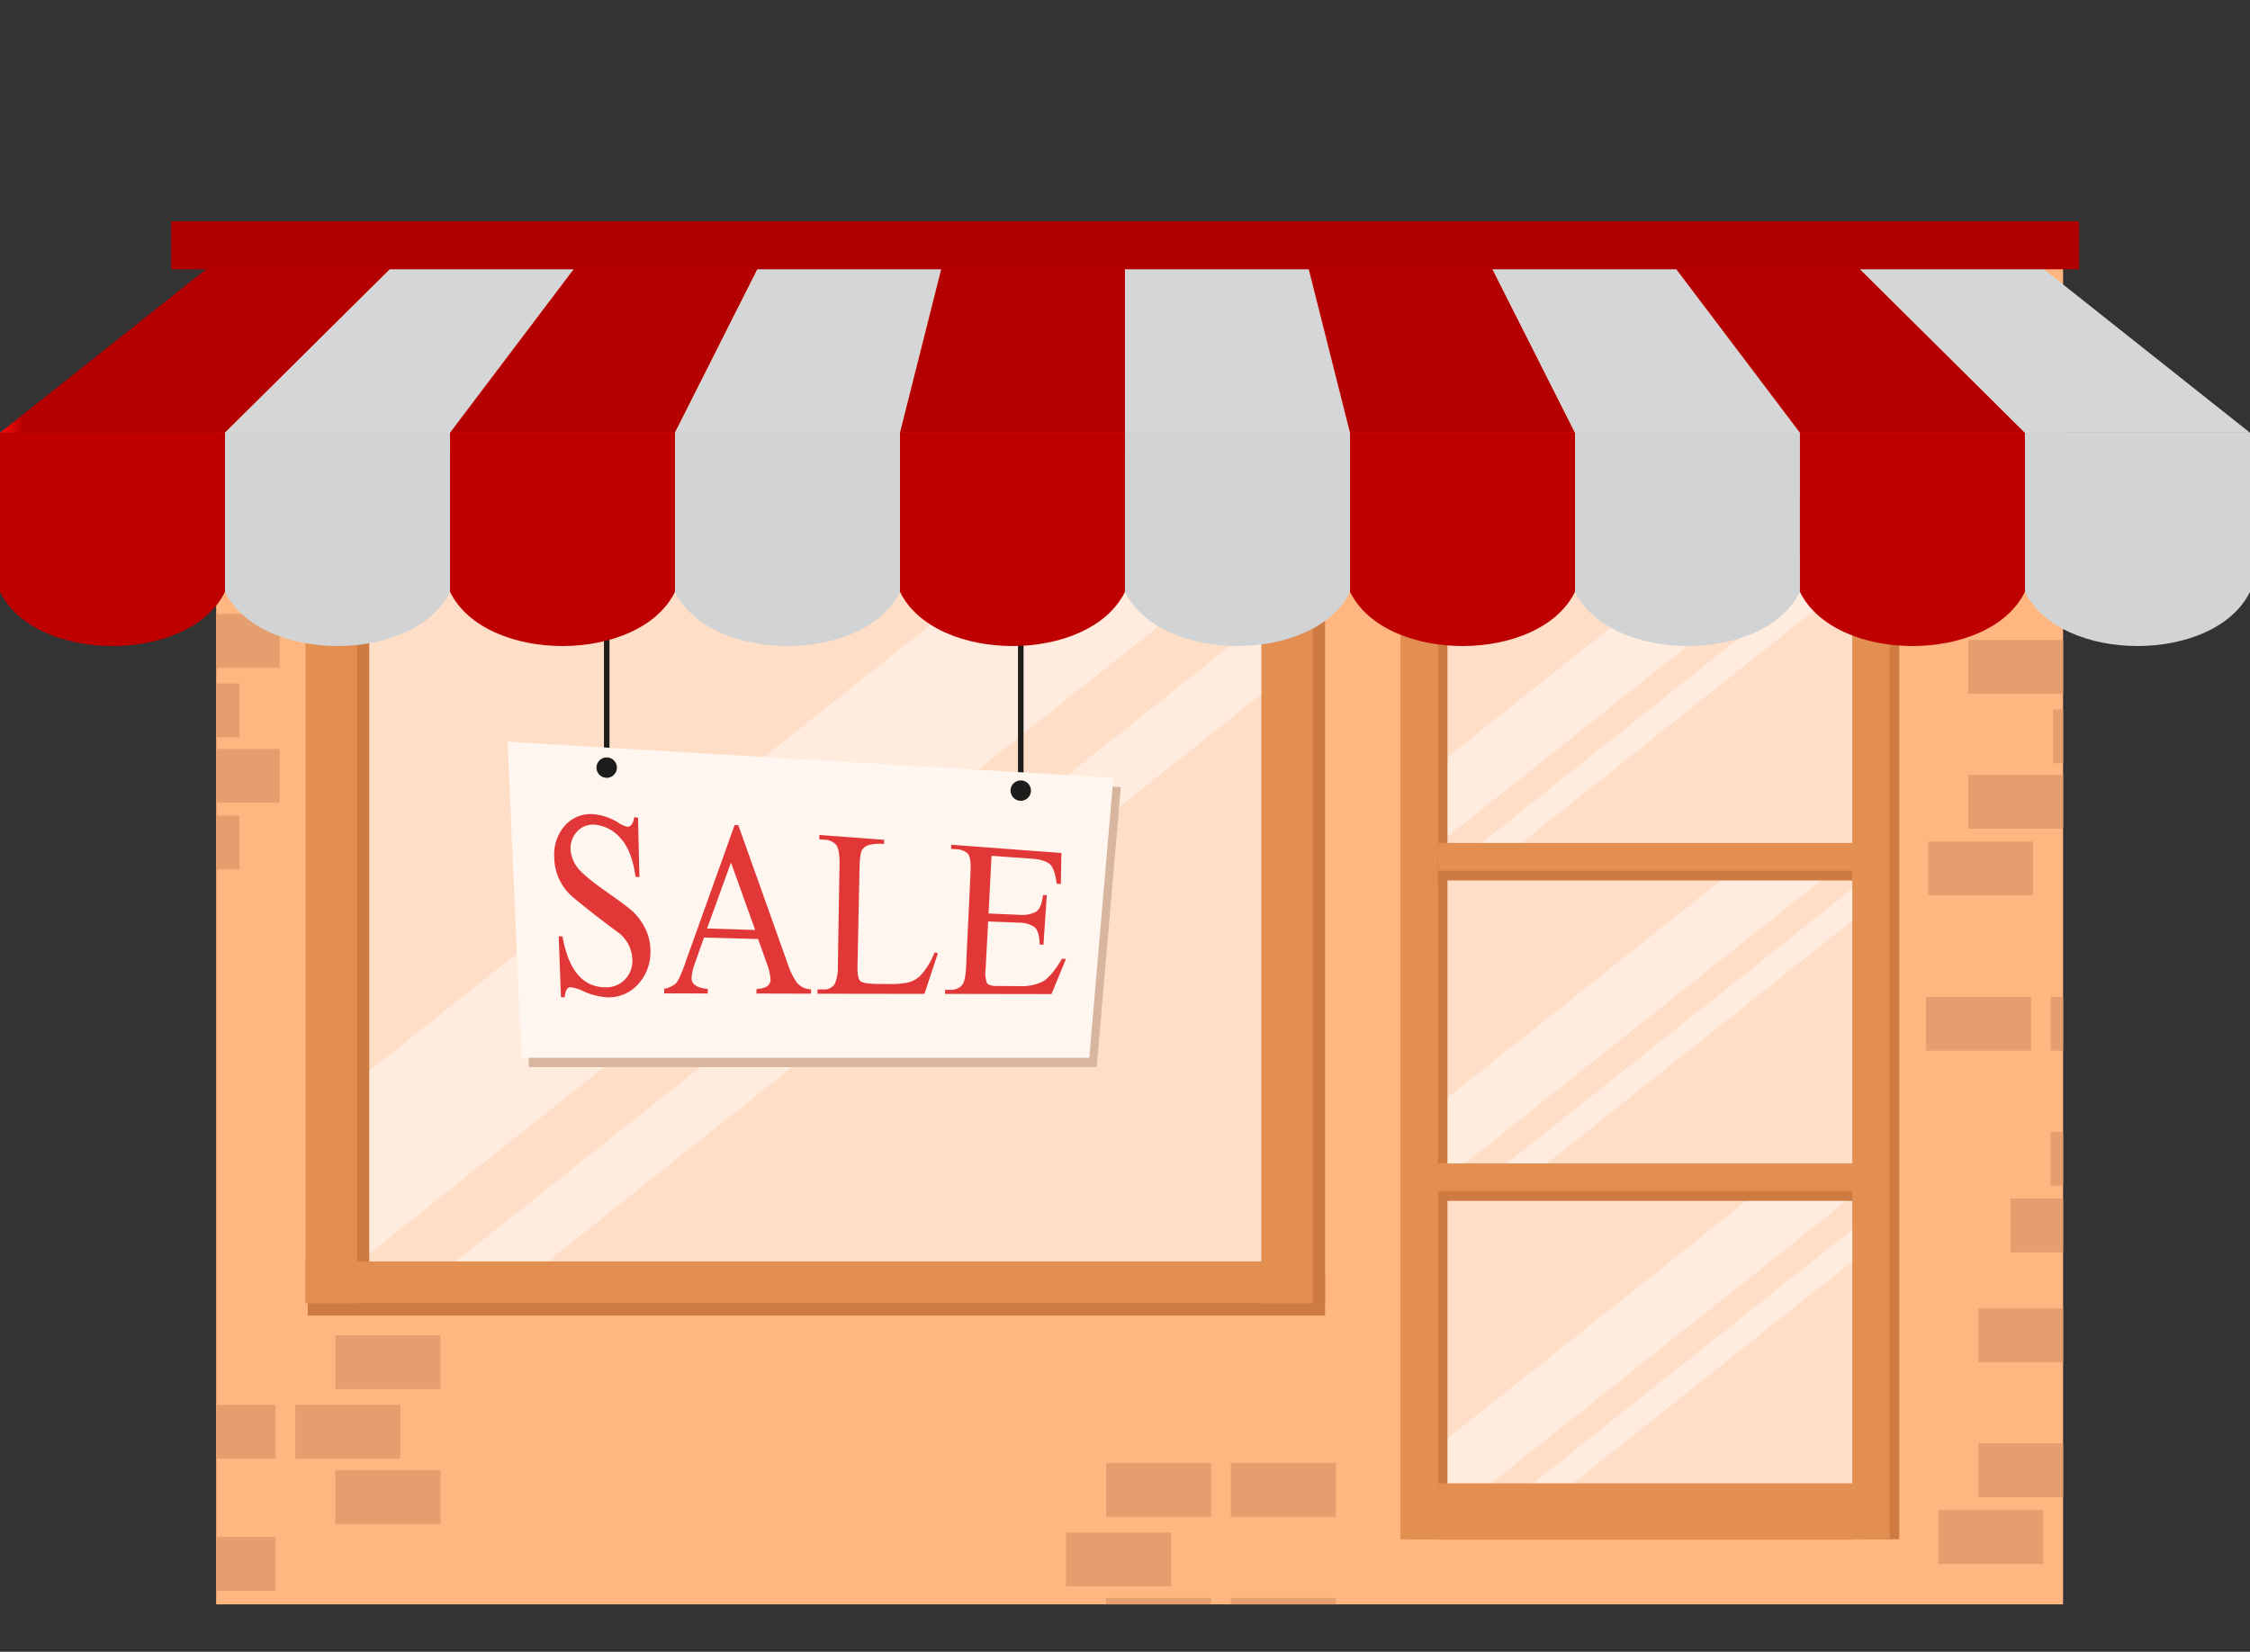 <svg xmlns="http://www.w3.org/2000/svg" xmlns:xlink="http://www.w3.org/1999/xlink" width="518.22" height="380.53" viewBox="0 0 518.22 380.53"><rect x="0" y="0" width="518.22" height="380.53" fill="#333333" stroke="none"/><defs><style>.a{fill:none;}.b{clip-path:url(#a);}.c{fill:#ffb680;}.d{fill:#e59e6e;}.e{fill:#ffdec7;}.f{clip-path:url(#b);}.g{opacity:0.6;}.h{clip-path:url(#c);}.i{fill:#fff5ed;}.j{fill:#ce7b42;}.k{fill:#e28f51;}.l{fill:#1d1d1b;}.m{fill:#d8b59e;}.n{fill:#fff6ef;}.o{fill:#e23737;}.p{clip-path:url(#e);}.q{clip-path:url(#f);}.r{clip-path:url(#g);}.s{clip-path:url(#h);}.t{clip-path:url(#i);}.u{clip-path:url(#j);}.v{clip-path:url(#k);}.w{fill:url(#l);}.x{clip-path:url(#m);}.y{fill:url(#n);}.z{clip-path:url(#o);}.aa{fill:url(#p);}.ab{clip-path:url(#q);}.ac{fill:url(#r);}.ad{clip-path:url(#s);}.ae{fill:url(#t);}.af{clip-path:url(#u);}.ag{fill:url(#v);}.ah{clip-path:url(#w);}.ai{fill:url(#x);}.aj{clip-path:url(#y);}.ak{fill:url(#z);}.al{clip-path:url(#aa);}.am{fill:url(#ab);}.an{clip-path:url(#ac);}.ao{fill:url(#ad);}.ap{fill:#bf0000;}.aq{fill:#d1d3d4;}.ar{fill:#b00000;}</style><clipPath id="a"><rect class="a" width="518.22" height="380.53"/></clipPath><clipPath id="b"><rect class="a" width="518.219" height="380.529"/></clipPath><clipPath id="c"><rect class="a" width="231.11" height="185.294"/></clipPath><clipPath id="e"><rect class="a" width="98.211" height="77.177"/></clipPath><clipPath id="f"><rect class="a" width="95.789" height="77.005"/></clipPath><clipPath id="g"><rect class="a" width="95.045" height="76.162"/></clipPath><clipPath id="h"><rect class="a" width="88.082" height="71.982"/></clipPath><clipPath id="i"><rect class="a" width="101.556" height="79.376"/></clipPath><clipPath id="j"><rect class="a" width="87.336" height="71.169"/></clipPath><clipPath id="k"><path class="a" d="M48.784,1.863,0,40.564H51.819l39.027-38.7Z" transform="translate(0 -1.863)"/></clipPath><linearGradient id="l" y1="4.13" x2="0.059" y2="4.13" gradientUnits="objectBoundingBox"><stop offset="0" stop-color="#ff0b0b"/><stop offset="1" stop-color="#b40000"/></linearGradient><clipPath id="m"><path class="a" d="M48.725,1.863,9.7,40.564H61.527l29.26-38.7Z" transform="translate(-9.698 -1.863)"/></clipPath><linearGradient id="n" x1="-0.639" y1="4.13" x2="-0.573" y2="4.13" gradientUnits="objectBoundingBox"><stop offset="0" stop-color="#f1f2f2"/><stop offset="1" stop-color="#d4d6d7"/></linearGradient><clipPath id="o"><path class="a" d="M48.658,1.863,19.4,40.564H71.211l19.514-38.7Z" transform="translate(-19.398 -1.863)"/></clipPath><linearGradient id="p" x1="-1.453" y1="4.13" x2="-1.378" y2="4.13" xlink:href="#l"/><clipPath id="q"><path class="a" d="M48.608,1.863l-19.513,38.7H80.919l9.757-38.7Z" transform="translate(-29.095 -1.863)"/></clipPath><linearGradient id="r" x1="-2.525" y1="4.13" x2="-2.438" y2="4.13" xlink:href="#n"/><clipPath id="s"><path class="a" d="M48.551,1.863l-9.757,38.7H90.613V1.863Z" transform="translate(-38.794 -1.863)"/></clipPath><linearGradient id="t" x1="-4" y1="4.13" x2="-3.897" y2="4.13" xlink:href="#l"/><clipPath id="u"><path class="a" d="M48.492,1.863v38.7h51.829l-9.757-38.7Z" transform="translate(-48.492 -1.863)"/></clipPath><linearGradient id="v" x1="-4.999" y1="4.13" x2="-4.896" y2="4.13" xlink:href="#n"/><clipPath id="w"><path class="a" d="M56.366,1.863l9.757,38.7h51.824L98.423,1.863Z" transform="translate(-56.366 -1.863)"/></clipPath><linearGradient id="x" x1="-4.891" y1="4.13" x2="-4.804" y2="4.13" xlink:href="#l"/><clipPath id="y"><path class="a" d="M64.237,1.863l19.524,38.7h51.8L106.31,1.863Z" transform="translate(-64.237 -1.863)"/></clipPath><linearGradient id="z" x1="-4.812" y1="4.13" x2="-4.737" y2="4.13" xlink:href="#n"/><clipPath id="aa"><path class="a" d="M72.111,1.863l29.254,38.7h51.829l-39.016-38.7Z" transform="translate(-72.111 -1.863)"/></clipPath><linearGradient id="ab" x1="-4.752" y1="4.13" x2="-4.686" y2="4.13" xlink:href="#l"/><clipPath id="ac"><path class="a" d="M79.984,1.863,119,40.564h51.835l-48.784-38.7Z" transform="translate(-79.984 -1.863)"/></clipPath><linearGradient id="ad" x1="-4.704" y1="4.13" x2="-4.645" y2="4.13" xlink:href="#n"/></defs><g class="b"><rect class="c" width="425.385" height="315.83" transform="translate(49.783 53.779)"/><rect class="d" width="13.684" height="12.402" transform="translate(49.783 323.636)"/><rect class="d" width="13.684" height="12.391" transform="translate(49.783 354.082)"/><rect class="d" width="24.183" height="12.391" transform="translate(77.263 307.638)"/><rect class="d" width="24.178" height="12.396" transform="translate(68.019 323.641)"/><rect class="d" width="24.183" height="12.391" transform="translate(77.263 338.72)"/><rect class="d" width="21.838" height="12.391" transform="translate(453.33 147.427)"/><rect class="d" width="21.838" height="12.396" transform="translate(453.33 178.508)"/><rect class="d" width="24.167" height="12.391" transform="translate(444.097 193.875)"/><rect class="d" width="2.346" height="12.391" transform="translate(472.822 163.44)"/><rect class="d" width="19.497" height="12.402" transform="translate(455.671 301.429)"/><rect class="d" width="19.497" height="12.391" transform="translate(455.671 332.522)"/><rect class="d" width="24.173" height="12.396" transform="translate(446.432 347.883)"/><rect class="d" width="14.619" height="12.391" transform="translate(49.783 141.453)"/><rect class="d" width="5.375" height="12.391" transform="translate(49.783 157.461)"/><rect class="d" width="14.619" height="12.396" transform="translate(49.783 172.535)"/><rect class="d" width="5.375" height="12.396" transform="translate(49.783 187.896)"/><rect class="d" width="24.189" height="12.396" transform="translate(443.584 229.659)"/><rect class="d" width="2.848" height="12.396" transform="translate(472.32 229.659)"/><rect class="d" width="2.848" height="12.391" transform="translate(472.32 260.746)"/><rect class="d" width="12.092" height="12.402" transform="translate(463.076 276.102)"/><rect class="d" width="24.178" height="12.402" transform="translate(254.76 337.053)"/><rect class="d" width="24.178" height="12.391" transform="translate(245.521 353.061)"/><rect class="d" width="24.183" height="1.469" transform="translate(254.755 368.139)"/><rect class="d" width="24.173" height="12.402" transform="translate(283.501 337.053)"/><rect class="d" width="24.178" height="1.469" transform="translate(283.496 368.139)"/><rect class="e" width="220.141" height="190.251" transform="translate(76.301 104.798)"/><g transform="translate(0 0.002)"><g class="f"><g class="g" transform="translate(72.715 115.499)"><g class="h"><path class="i" d="M225.281,31.159c-5.333,0-10.943-1.779-16.024-4.419-.326.005-.641.005-.972.005-5.792,0-11.915-2.105-17.323-5.13L14.464,161.951a33.382,33.382,0,0,1,1.988,17.077,34.279,34.279,0,0,1-2.843,9.372l8.774,8.271,1.432-.048,208.268-165.6c-2.2.1-4.467.134-6.8.134" transform="translate(-13.608 -21.617)"/><path class="i" d="M217.813,25.33,18.975,183.431A50.086,50.086,0,0,1,30.9,190.783L221.414,39.308a34.464,34.464,0,0,1-3.6-13.978" transform="translate(9.697 -5.486)"/></g></g></g></g><rect class="j" width="11.873" height="176.636" transform="translate(73.176 123.575)"/><rect class="j" width="234.322" height="9.586" transform="translate(70.873 293.484)"/><rect class="k" width="234.322" height="9.586" transform="translate(70.365 290.609)"/><rect class="k" width="11.867" height="176.636" transform="translate(70.37 123.575)"/><rect class="j" width="11.867" height="176.636" transform="translate(293.322 123.575)"/><rect class="k" width="11.867" height="176.636" transform="translate(290.506 123.575)"/><rect class="l" width="1.277" height="62.575" transform="translate(139.1 111.916)"/><rect class="l" width="1.282" height="70.905" transform="translate(234.461 111.916)"/><path class="m" d="M156.175,105.2H25.4L22.2,32.379l139.533,8.314Z" transform="translate(96.415 140.631)"/><path class="n" d="M155.86,104.8H25.085L21.879,31.979,161.412,40.3Z" transform="translate(95.024 138.892)"/><g transform="translate(0 0.002)"><g class="f"><path class="l" d="M48.252,35.994a2.346,2.346,0,1,1-2.346-2.346,2.345,2.345,0,0,1,2.346,2.346" transform="translate(189.195 146.139)"/><path class="l" d="M30.409,35.008a2.348,2.348,0,1,1-2.346-2.351,2.349,2.349,0,0,1,2.346,2.351" transform="translate(111.673 141.835)"/><path class="o" d="M26.313,77.3h-.871l-.534-14.063.876.027q2.068,11.7,9.912,11.723a5.931,5.931,0,0,0,4.483-1.806A6.2,6.2,0,0,0,41.872,68.5a8.2,8.2,0,0,0-2.827-5.819q-6.476-4.785-10.7-8.325A12.1,12.1,0,0,1,23.9,45.2a10.062,10.062,0,0,1,2.479-7.507,7.9,7.9,0,0,1,6.748-2.559,12.956,12.956,0,0,1,5.594,1.982,5.627,5.627,0,0,0,1.95.876c.844.059,1.384-.657,1.614-2.159l.9.064.321,13.695-.887-.048q-.858-6.107-3.5-8.934a8.809,8.809,0,0,0-5.867-3.083,4.918,4.918,0,0,0-4.039,1.512,5.587,5.587,0,0,0-1.56,4.307A7.543,7.543,0,0,0,28.947,47c.812,1.3,3.2,3.35,7.139,6.107q3.615,2.509,5.477,4.061A13.217,13.217,0,0,1,44.7,61.15a11.462,11.462,0,0,1,1.325,5.183,10.813,10.813,0,0,1-2.72,7.822A9.078,9.078,0,0,1,36.267,77.3a15.4,15.4,0,0,1-5.723-1.432,9.577,9.577,0,0,0-2.9-.9c-.769-.005-1.213.775-1.336,2.33" transform="translate(103.768 152.46)"/><path class="o" d="M62.451,74.44l-12.557-.032V73.382c2.159-.118,3.243-.871,3.243-2.255a13.293,13.293,0,0,0-.94-3.863l-1.934-5.423L37.8,61.515l-2.116,6.027a10.723,10.723,0,0,0-.737,3.366c.016,1.4,1.261,2.212,3.719,2.437l.005,1.047-10.024-.016-.021-1.069A5.6,5.6,0,0,0,31.3,72.1c.582-.54,1.395-2.367,2.453-5.482L44.871,35.568l.844.064,11.3,31.717a16.579,16.579,0,0,0,2.2,4.574,4.353,4.353,0,0,0,3.243,1.512ZM49.595,59.762,44.027,44.229,38.513,59.42Z" transform="translate(124.338 154.478)"/><path class="o" d="M62.978,63.236l-3.1,9.361L35.236,72.56l.016-1,1.192.005a2.925,2.925,0,0,0,2.725-1.154,9.324,9.324,0,0,0,.769-4.275l.385-23.366c.037-2.41-.246-3.938-.86-4.584a3.75,3.75,0,0,0-2.559-1.1L35.669,37l.016-1,14.908,1.106-.027.972a10.241,10.241,0,0,0-3.291.182,2.889,2.889,0,0,0-1.753,1.149c-.347.55-.545,1.956-.593,4.237L44.458,66.2c-.043,1.8.171,2.933.62,3.4s1.859.7,4.21.716l2.335.011a20.384,20.384,0,0,0,4.462-.342,6.281,6.281,0,0,0,3.12-1.87,16.814,16.814,0,0,0,3-5.076Z" transform="translate(153.038 156.363)"/><path class="o" d="M68.6,62.718l-3.34,8.095L40.734,70.77l.037-.94,1.133.005a3.569,3.569,0,0,0,2.6-.9c.614-.6.972-1.988,1.074-4.136L46.622,42.7c.107-2.308-.118-3.735-.684-4.291a4.037,4.037,0,0,0-2.629-.962l-1.176-.086.043-.94,25.37,1.886-.134,7.133-.951-.053q-.409-3.342-1.534-4.456c-.764-.732-2.25-1.181-4.462-1.336l-9.009-.636-.695,13.294,7.123.3a6.8,6.8,0,0,0,3.772-.673q1.274-.769,1.646-3.868l.876.037-.764,11.392-.86-.027c-.064-2.217-.518-3.6-1.373-4.146a6.574,6.574,0,0,0-3.409-.914l-7.1-.273-.588,11.093a6.326,6.326,0,0,0,.315,3.078c.278.46.989.689,2.127.695l5.4.032a10.915,10.915,0,0,0,5.322-1.058q1.98-1.082,4.424-5.231Z" transform="translate(176.917 158.196)"/><rect class="e" width="102.371" height="218.848" transform="translate(328.561 125.037)"/><g class="g" transform="translate(328.666 115.661)"><g class="p"><path class="i" d="M159.516,21.646c-4.419,2.987-8.9,3.4-14.277,3.4a15.513,15.513,0,0,1-6.968-1.918L61.511,84.167a14.526,14.526,0,0,1,1,7.769,15.493,15.493,0,0,1-.716,2.832l4.312,4.056L159.72,24.4a13.953,13.953,0,0,1-.2-2.752" transform="translate(-61.509 -21.649)"/></g></g><g class="g" transform="translate(337.344 124.234)"><g class="q"><path class="i" d="M156.609,25.346a14.947,14.947,0,0,1-1.619-2.095L63.135,96.282l4.226,3.975,91.562-72.807a17.944,17.944,0,0,1-2.314-2.105" transform="translate(-63.134 -23.251)"/></g></g><g class="g" transform="translate(329.175 194.903)"><g class="r"><path class="i" d="M153.7,40.629a15.582,15.582,0,0,1-6.978-1.924c-.144.005-.283.005-.422.005a16.017,16.017,0,0,1-7.529-2.233L61.98,97.523a14.575,14.575,0,0,1,.86,7.438,14.849,14.849,0,0,1-1.234,4.077l3.81,3.6c.214-.011.422-.016.631-.021l90.605-72.043c-.951.043-1.945.053-2.955.053" transform="translate(-61.606 -36.477)"/></g></g><g class="g" transform="translate(341.643 203.54)"><g class="s"><path class="i" d="M150.451,38.093,63.939,106.871a22.3,22.3,0,0,1,5.2,3.206l82.879-65.9a14.834,14.834,0,0,1-1.571-6.081" transform="translate(-63.942 -38.095)"/></g></g><g class="g" transform="translate(328.515 268.957)"><g class="t"><path class="i" d="M160.77,52.074a36.184,36.184,0,0,1-8.02.689,16.172,16.172,0,0,1-7.876-2.426l-83.392,66.3a14.628,14.628,0,0,1,1.154,8.138,13.3,13.3,0,0,1-.593,2.458l2.634,2.479a30.179,30.179,0,0,1,3.965-.443l94.393-75.051Z" transform="translate(-61.484 -50.334)"/></g></g><g class="g" transform="translate(344.044 280.818)"><g class="u"><path class="i" d="M69.716,123.723l82.008-65.2a14.97,14.97,0,0,1-1.715-5.963l-85.62,68.078a21.268,21.268,0,0,1,5.327,3.088" transform="translate(-64.387 -52.552)"/></g></g><rect class="j" width="8.635" height="240.579" transform="translate(324.751 114.025)"/><rect class="k" width="8.635" height="240.579" transform="translate(322.56 114.025)"/><rect class="j" width="95.425" height="6.38" transform="translate(331.195 196.449)"/><rect class="k" width="95.425" height="6.385" transform="translate(331.195 194.194)"/><rect class="j" width="95.425" height="11.675" transform="translate(331.195 116.29)"/><rect class="k" width="95.425" height="11.67" transform="translate(331.195 114.025)"/><rect class="k" width="95.425" height="12.979" transform="translate(331.195 341.716)"/><rect class="j" width="95.425" height="6.38" transform="translate(332.034 270.271)"/><rect class="k" width="95.425" height="6.374" transform="translate(331.195 268.016)"/><rect class="j" width="8.635" height="240.579" transform="translate(428.8 114.025)"/><rect class="k" width="8.635" height="240.579" transform="translate(426.62 114.025)"/></g></g><g transform="translate(0 60.99)"><g class="v" transform="translate(0 0)"><rect class="w" width="90.846" height="38.701" transform="translate(0 0)"/></g></g><g transform="translate(51.819 60.99)"><g class="x" transform="translate(0 0)"><rect class="y" width="81.089" height="38.701" transform="translate(0 0)"/></g></g><g transform="translate(103.648 60.99)"><g class="z" transform="translate(0 0)"><rect class="aa" width="71.327" height="38.701" transform="translate(0 0)"/></g></g><g transform="translate(155.461 60.99)"><g class="ab" transform="translate(0 0)"><rect class="ac" width="61.581" height="38.701" transform="translate(0 0)"/></g></g><g transform="translate(207.285 60.99)"><g class="ad" transform="translate(0 0)"><rect class="ae" width="51.819" height="38.701" transform="translate(0 0)"/></g></g><g transform="translate(259.104 60.99)"><g class="af" transform="translate(0 0)"><rect class="ag" width="51.829" height="38.701" transform="translate(0 0)"/></g></g><g transform="translate(301.177 60.99)"><g class="ah" transform="translate(0 0)"><rect class="ai" width="61.581" height="38.701" transform="translate(0 0)"/></g></g><g transform="translate(343.233 60.99)"><g class="aj" transform="translate(0 0)"><rect class="ak" width="71.327" height="38.701" transform="translate(0 0)"/></g></g><g transform="translate(385.306 60.99)"><g class="al" transform="translate(0 0)"><rect class="am" width="81.084" height="38.701" transform="translate(0 0)"/></g></g><g transform="translate(427.373 60.99)"><g class="an" transform="translate(0 0)"><rect class="ao" width="90.851" height="38.701" transform="translate(0 0)"/></g></g><g transform="translate(0 0.002)"><g class="f"><path class="ap" d="M0,18.658V55.307c8.154,16.65,43.66,16.65,51.824,0V18.658Z" transform="translate(0 81.034)"/><path class="aq" d="M9.7,18.658V55.307c8.154,16.65,43.665,16.65,51.824,0V18.658Z" transform="translate(42.125 81.034)"/><path class="ap" d="M19.4,18.658V55.307c8.154,16.65,43.66,16.65,51.819,0V18.658Z" transform="translate(84.246 81.034)"/><path class="aq" d="M29.095,18.658V55.307c8.154,16.65,43.67,16.65,51.824,0V18.658Z" transform="translate(126.366 81.034)"/><path class="ap" d="M38.794,18.658V55.307c8.154,16.65,43.67,16.65,51.819,0V18.658Z" transform="translate(168.491 81.034)"/><path class="aq" d="M48.492,18.658V55.307c8.159,16.65,43.665,16.65,51.829,0V18.658Z" transform="translate(210.612 81.034)"/><path class="ap" d="M58.192,18.658V55.307c8.159,16.65,43.66,16.65,51.824,0V18.658Z" transform="translate(252.741 81.034)"/><path class="aq" d="M67.891,18.658V55.307c8.159,16.65,43.654,16.65,51.808,0V18.658Z" transform="translate(294.866 81.034)"/><path class="ap" d="M77.586,18.658V55.307c8.17,16.65,43.665,16.65,51.829,0V18.658Z" transform="translate(336.974 81.034)"/><path class="aq" d="M87.287,18.658V55.307c8.159,16.65,43.67,16.65,51.829,0V18.658Z" transform="translate(379.108 81.034)"/><rect class="ar" width="439.442" height="11.039" transform="translate(39.415 51)"/></g></g></g></svg>